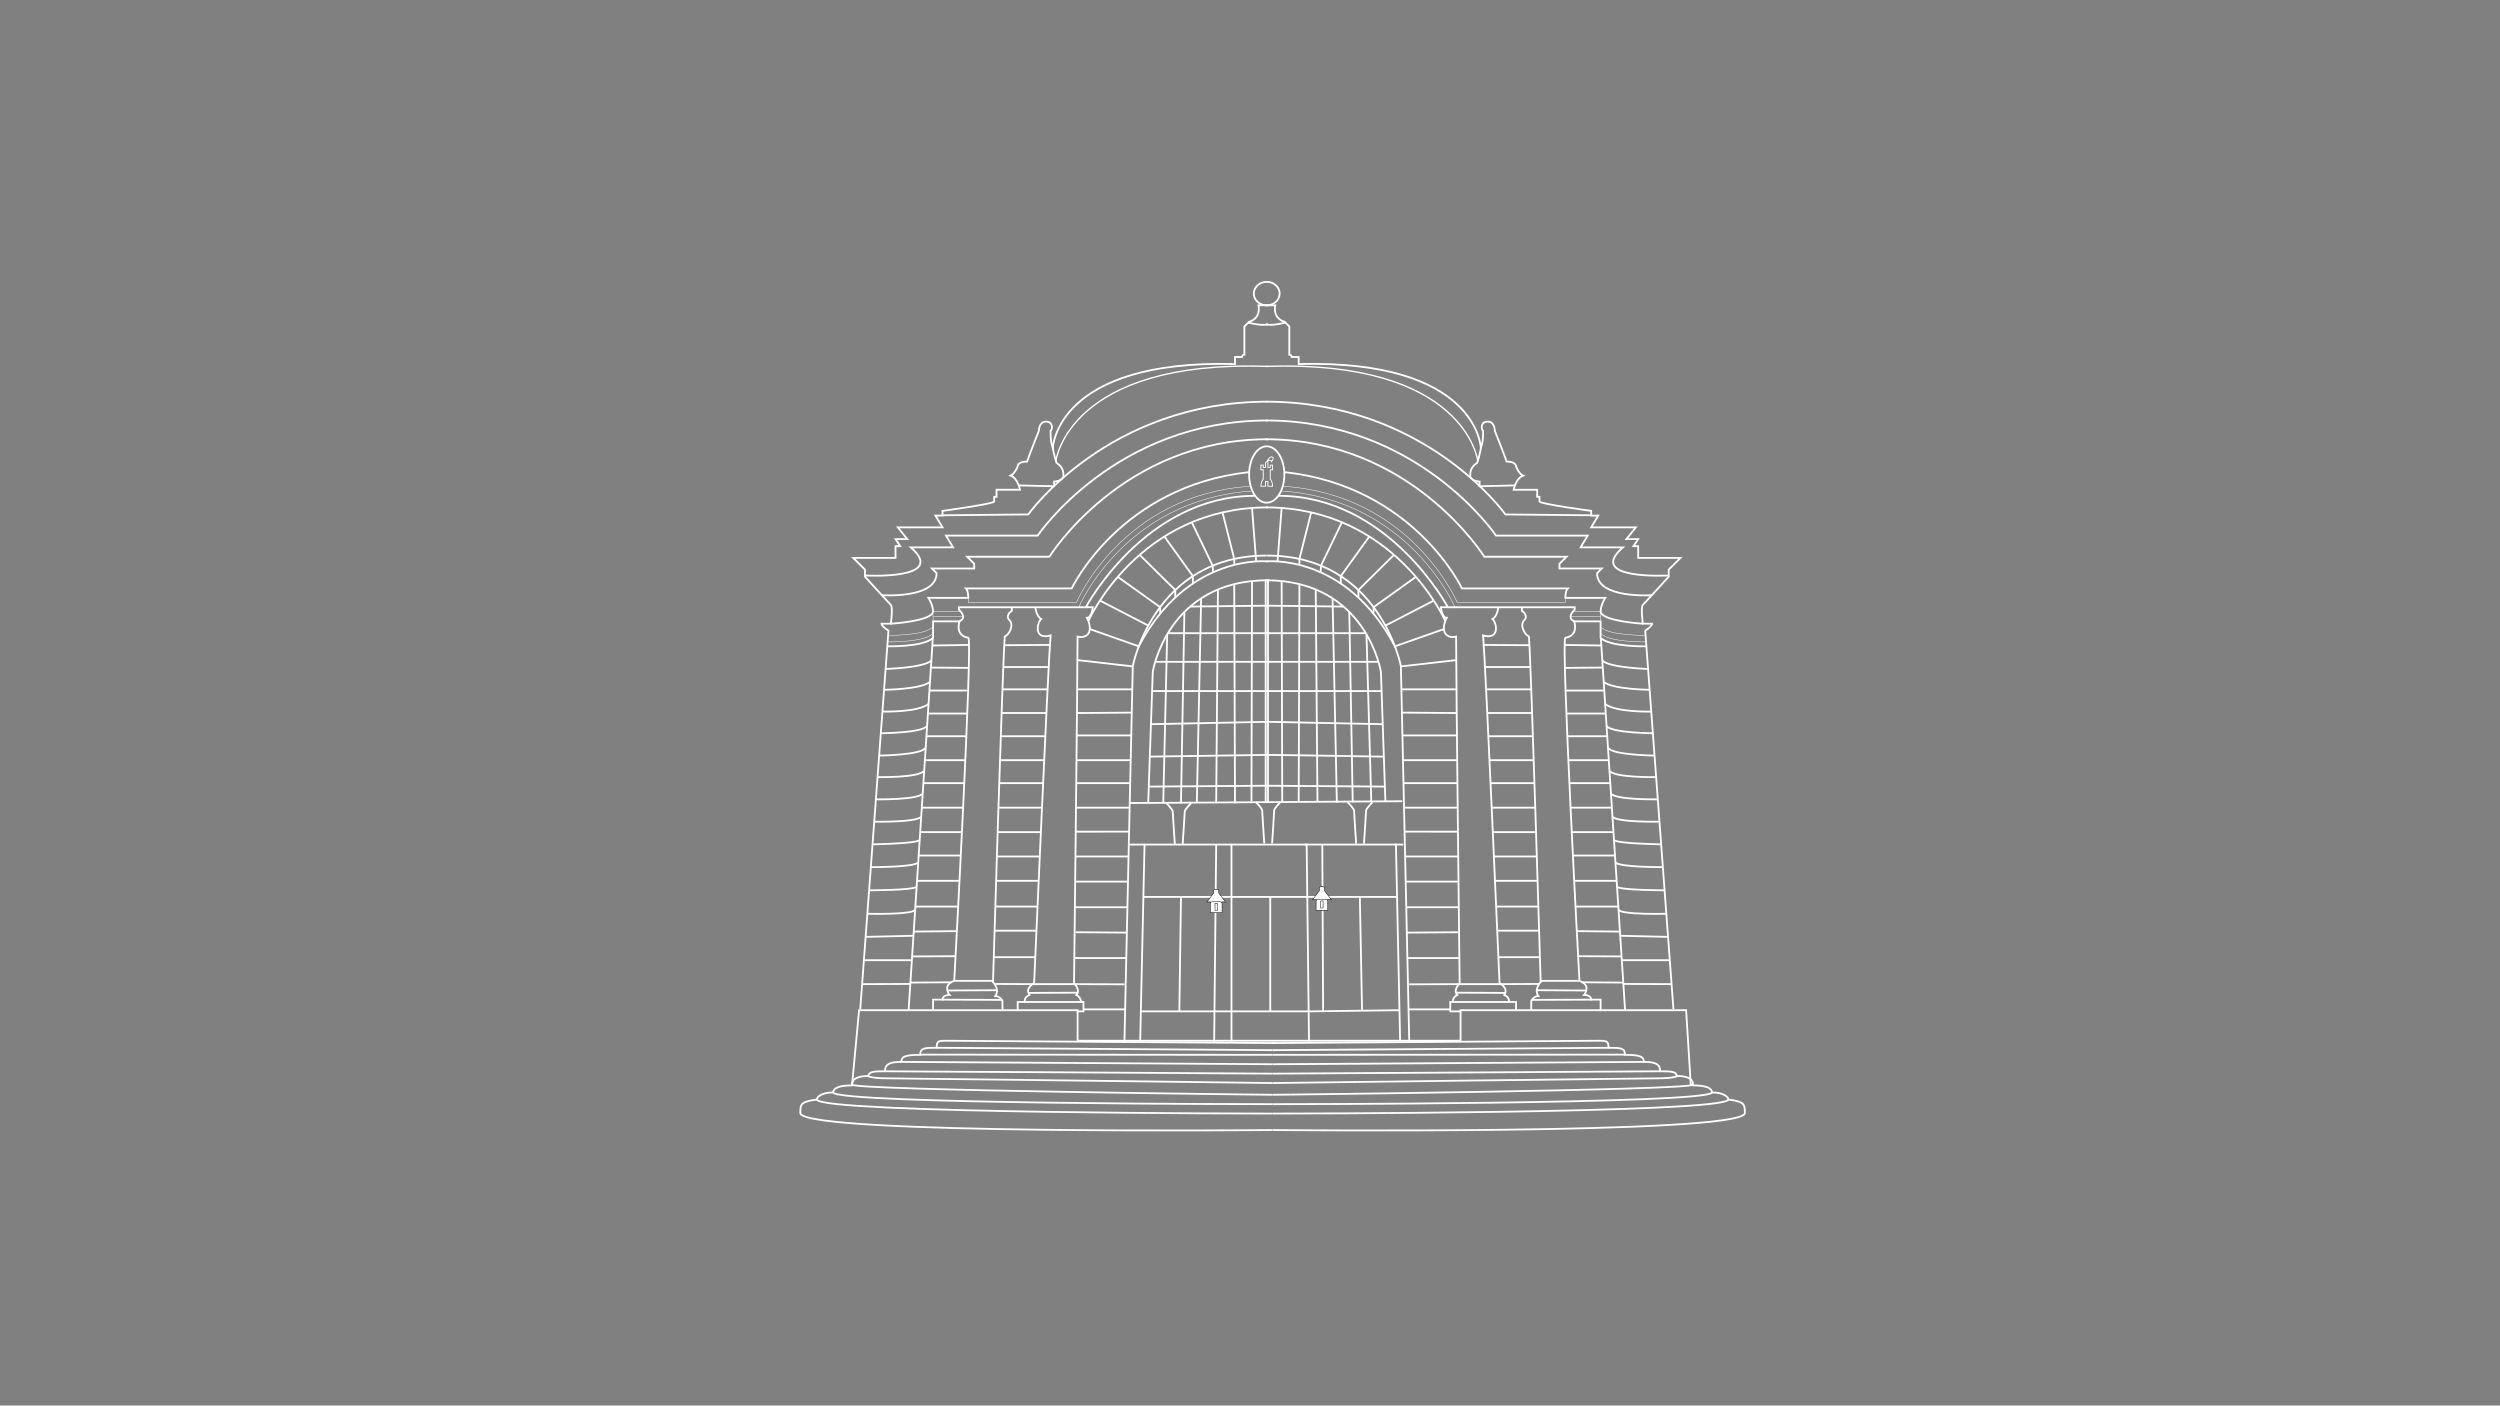 <?xml version="1.0" encoding="utf-8"?>
<!-- Generator: Adobe Illustrator 24.0.0, SVG Export Plug-In . SVG Version: 6.00 Build 0)  -->
<svg version="1.1" id="Bâtiment" xmlns="http://www.w3.org/2000/svg" xmlns:xlink="http://www.w3.org/1999/xlink" x="0px" y="0px"
	 viewBox="0 0 1366 768" style="enable-background:new 0 0 1366 768;" xml:space="preserve">
<rect x="0" y="0" width="1366" height="768" fill="#808080" stroke="none"/>
<style type="text/css">
	.st0{fill:none;stroke:#FFFFFF;stroke-width:0.5;stroke-miterlimit:10;}
	.st1{fill:none;stroke:#FFFFFF;stroke-miterlimit:10;}
	.st2{fill:#FFFFFF;stroke:#000000;stroke-width:0.25;stroke-miterlimit:10;}
	.st3{fill:none;stroke:#FFFFFF;stroke-width:0.25;stroke-miterlimit:10;}
	.st4{fill:none;stroke:#FFFFFF;stroke-width:0.75;stroke-miterlimit:10;}
</style>
<path class="st0" d="M694.06,249"/>
<path class="st0" d="M694.63,265.69h0.72c0,0,0-2.57-1.28-3.85c0-3.85,0-5.14,0-5.14h1.28v-2.57h-1.28v1.28h-1.28v-1.28v-2.57
	l-1.28,1.28v1.28v1.28h-1.28v-1.28h-1.28v2.57h1.28v5.14c0,0-1.28,1.28-1.28,3.85c2.57,0,2.57,0,2.57,0v-2.57h1.28v2.57h1.93"/>
<polyline class="st1" points="465.55,593.05 469.4,551.97 588.79,551.97 588.79,568.66 798.05,568.66 798.05,551.97 878.93,551.97 
	921.29,551.97 923.86,593.05 "/>
<ellipse class="st1" cx="692.14" cy="160.42" rx="7.06" ry="6.42"/>
<polyline class="st1" points="622.98,569.74 625.38,461.47 672.88,461.47 672.88,569.43 "/>
<polyline class="st1" points="672.88,461.47 713.96,461.47 715.24,569.3 "/>
<polyline class="st1" points="712.68,461.47 762.74,461.47 765.03,568.86 "/>
<line class="st1" x1="616.79" y1="461.47" x2="625.38" y2="461.47"/>
<line class="st1" x1="761.93" y1="461.47" x2="766.75" y2="461.47"/>
<line class="st1" x1="617.29" y1="438.78" x2="766.22" y2="437.79"/>
<g>
	<path class="st1" d="M637.21,438.78c0,0,3.58,3.43,3.58,4.72s1.15,17.97,1.15,17.97"/>
	<path class="st1" d="M650.92,438.78c0,0-3.58,3.43-3.58,4.72s-1.15,17.97-1.15,17.97"/>
</g>
<g>
	<path class="st1" d="M690.81,460.86c0,0-1.15-16.69-1.15-17.97s-3.58-4.72-3.58-4.72"/>
	<path class="st1" d="M699.8,438.16c0,0-3.58,3.43-3.58,4.72s-1.15,17.97-1.15,17.97"/>
</g>
<g>
	<path class="st1" d="M736.28,438.29c0,0,3.58,3.43,3.58,4.72s1.15,17.97,1.15,17.97"/>
	<path class="st1" d="M750,438.29c0,0-3.58,3.43-3.58,4.72s-1.15,17.97-1.15,17.97"/>
</g>
<ellipse class="st1" cx="692.14" cy="259.27" rx="9.63" ry="15.41"/>
<path class="st0" d="M692.61,251.74c0,0,2.1-0.81,2.1,0.47c1.28-1.28,1.28-2.57,0-2.57C693.42,249.64,692.61,251.74,692.61,251.74z"
	/>
<path class="st1" d="M693.52,438.27"/>
<path class="st1" d="M684,438.34"/>
<path class="st1" d="M684.11,306.95"/>
<path class="st1" d="M675.02,438.4"/>
<path class="st1" d="M674.39,308.68"/>
<path class="st1" d="M665.07,438.46"/>
<path class="st1" d="M665.38,311.63"/>
<path class="st1" d="M655.86,438.52"/>
<path class="st1" d="M656.14,316.14"/>
<path class="st1" d="M645.3,438.59"/>
<path class="st1" d="M647.34,322.1"/>
<path class="st1" d="M637.75,330.93"/>
<polyline class="st1" points="624.75,490.08 672.88,490.08 714.3,490.08 "/>
<polyline class="st1" points="764.67,551.97 715.04,552.62 672.88,552.62 623.36,552.62 "/>
<line class="st1" x1="663.41" y1="569.49" x2="664.53" y2="461.47"/>
<line class="st1" x1="645.28" y1="490.08" x2="644.39" y2="552.62"/>
<line class="st1" x1="694.06" y1="490.08" x2="694.06" y2="552.62"/>
<line class="st1" x1="743.01" y1="489.69" x2="744.22" y2="552.24"/>
<line class="st1" x1="722.95" y1="552.51" x2="722.51" y2="461.47"/>
<g>
	<g>
		<path class="st2" d="M665.18,485.86c0,0,0,0-1.28,0c-1.28,0-0.64,1.93-0.64,1.93l-3.85,5.14c0,0,3.21-0.64,1.93,0.64
			c0,1.28,0,5.14,0,5.14h3.85"/>
		<path class="st2" d="M663.89,485.86c0,0,0,0,1.28,0c1.28,0,0.64,1.93,0.64,1.93l3.85,5.14c0,0-3.21-0.64-1.93,0.64
			c0,1.28,0,5.14,0,5.14h-3.85"/>
	</g>
	<rect x="663.89" y="493.56" class="st2" width="1.28" height="3.85"/>
	<path class="st2" d="M661.53,492.89c0,0,3.23-0.67,6.01,0"/>
</g>
<line class="st1" x1="713.6" y1="490.08" x2="763.35" y2="490.08"/>
<g>
	<g>
		<path class="st2" d="M722.95,484.57c0,0,0,0-1.28,0c-1.28,0-0.64,1.93-0.64,1.93l-3.85,5.14c0,0,3.21-0.64,1.93,0.64
			c0,1.28,0,5.14,0,5.14h3.85"/>
		<path class="st2" d="M721.66,484.57c0,0,0,0,1.28,0s0.64,1.93,0.64,1.93l3.85,5.14c0,0-3.21-0.64-1.93,0.64c0,1.28,0,5.14,0,5.14
			h-3.85"/>
	</g>
	<rect x="721.66" y="492.28" class="st2" width="1.28" height="3.85"/>
	<path class="st2" d="M719.3,491.61c0,0,3.23-0.67,6.01,0"/>
</g>
<path class="st1" d="M470.04,551.33l15.41-206.69c0,0-3.85-2.57-3.85-3.85c1.28,0,5.14,0,5.14,0s1.28-8.99,0-10.27
	s-14.12-15.41-14.12-15.41v-3.85l-6.42-6.42h23.11v-6.42h2.57l-2.57-3.85h6.42l-5.14-6.42h24.39l-3.85-6.42h3.85v-2.57
	c0,0,28.24-3.85,28.24-5.14s0-2.57,0-2.57h1.28v-3.85h12.84c0,0-1.28-6.42-5.14-7.7c2.57-1.28,3.85-5.14,3.85-5.14s0-2.57,5.14-2.57
	c1.28-3.85,6.42-16.69,6.42-16.69s0-5.14,3.85-5.14c3.85,0,3.85,3.85,2.57,5.14c0,7.7,1.28,8.99,1.28,8.99s1.93-48.14,99.49-45.57
	v-3.85h3.85c0,0,0-1.28,1.28-1.28c0-3.85,0-15.41,0-15.41l2.57-2.57c0,0,6.42-1.28,5.14-8.99c3.85,0,5.14,0,5.14,0"/>
<path class="st1" d="M682.06,176.27c0,0,8.15,2.12,10.72,0.83"/>
<path class="st1" d="M556.62,265.23l19.33,0.46v-2.57c0,0,3.85,0,5.14-2.57c0-2.57,0-5.14-3.85-7.7c-1.28-3.85-2.17-8.77-2.17-8.77"
	/>
<path class="st1" d="M614.37,569.79l4.59-205.89c0,0,11.55-60.34,73.18-60.34"/>
<path class="st1" d="M486.73,340.79c0,0,21.82-1.28,23.11-6.42c0-3.85-2.57-7.7-2.57-7.7h21.82c0,0,0-3.85-1.28-5.14
	c6.42,0,57.77,0,57.77,0s26.32-55.84,96.93-63.55"/>
<path class="st1" d="M484.81,353.14c0,0,19.89,0.49,25.03-4.64c0-3.85,0-8.99,0-8.99h14.12c0,0,5.14-1.28,0-6.42
	c0-1.28,0-1.28,0-1.28h5.14h23.11h41.08c0,0,32.31-60.9,92.54-60.9"/>
<path class="st1" d="M524.33,339.38c0,0-2.94,7.83,4.76,9.11c2.57,0-7.7,187.43-7.7,187.43s-3.85,1.28-3.85,3.85
	s1.28,3.85,1.28,3.85s-3.85,0-3.85,2.57c-5.14,0-5.14,0-5.14,0v5.78"/>
<path class="st1" d="M547.78,551.97l-0.07-5.14c0,0-1.28-2.57-3.85-2.57c2.57-3.85-1.28-7.7-1.28-7.7s5.14-172.03,6.42-188.72
	c2.57-1.28,5.14-6.42,2.57-8.99s1.28-5.14,1.28-5.14v-1.93"/>
<path class="st1" d="M565.67,331.8c0,0,0.66,5.14,3.22,6.42c-2.57,2.57-3.85,11.55,5.14,8.99c-1.28,14.12-8.99,190-8.99,190
	s-5.14,2.57-2.57,6.42c-2.57,1.28-2.57,2.57-2.57,3.85c-3.85,0-3.85,0-3.85,0v4.49"/>
<path class="st1" d="M593.02,331.8h4.11c0,0-0.64,5.78-3.21,5.78c3.85,7.7,0,11.55-5.14,10.27c0,23.11-1.93,189.36-1.93,189.36
	s3.85,3.85,1.28,6.42c2.57,1.28,2.57,3.85,2.57,3.85H592v5.14h-3.21"/>
<polyline class="st1" points="509.7,348.62 497.38,537.95 496.46,551.97 "/>
<line class="st1" x1="471.05" y1="537.73" x2="497.4" y2="537.63"/>
<line class="st1" x1="498.24" y1="524.66" x2="472.03" y2="524.66"/>
<line class="st1" x1="499.11" y1="511.3" x2="472.98" y2="511.91"/>
<path class="st1" d="M473.92,499.27c0,0,24.66,0.69,26.12-2.19"/>
<path class="st1" d="M474.88,486.46c0,0,24.06-0.01,25.98-1.91"/>
<path class="st1" d="M475.82,473.79c0,0,23.56,0.16,25.9-2.55"/>
<path class="st1" d="M476.75,461.35c0,0,24.23-0.37,25.77-2.37"/>
<path class="st1" d="M477.67,448.97c0,0,23.7,0.46,25.68-2.82"/>
<path class="st1" d="M478.58,436.76c0,0,23.14,0.38,25.59-3.18"/>
<path class="st1" d="M479.49,424.6c0,0,22.57,0.49,25.5-3.46"/>
<path class="st1" d="M480.36,412.84c0,0,23.34-0.18,25.44-4.35"/>
<path class="st1" d="M481.27,400.65c0,0,22.69-0.14,25.31-4"/>
<path class="st1" d="M482.15,388.81c0,0,19.52,0.51,25.21-4.18"/>
<path class="st1" d="M483.04,376.9c0,0,20.2-0.17,25.1-4.34"/>
<path class="st1" d="M483.89,365.5c0,0,20.87-0.54,25.01-4.6"/>
<path class="st3" d="M484.99,350.75c0,0,21,0.32,24.85-4.82"/>
<path class="st3" d="M485.02,347.15c0,0,21,0.32,24.85-4.82"/>
<line class="st1" x1="497.45" y1="536.88" x2="519.72" y2="536.72"/>
<line class="st1" x1="498.38" y1="522.59" x2="522.12" y2="522.47"/>
<line class="st1" x1="499.26" y1="509.01" x2="522.84" y2="508.78"/>
<line class="st1" x1="500.15" y1="495.35" x2="523.55" y2="495.35"/>
<line class="st1" x1="501.07" y1="481.28" x2="524.27" y2="481.28"/>
<line class="st1" x1="501.97" y1="467.46" x2="524.97" y2="467.46"/>
<line class="st1" x1="502.8" y1="454.67" x2="525.6" y2="454.67"/>
<line class="st1" x1="503.67" y1="441.31" x2="526.25" y2="441.31"/>
<line class="st1" x1="504.54" y1="427.91" x2="526.88" y2="427.91"/>
<line class="st1" x1="505.36" y1="415.37" x2="527.45" y2="415.37"/>
<line class="st1" x1="506.21" y1="402.28" x2="528.02" y2="402.28"/>
<line class="st1" x1="507.02" y1="389.88" x2="528.53" y2="389.88"/>
<line class="st1" x1="507.84" y1="377.31" x2="528.99" y2="377.31"/>
<line class="st1" x1="508.65" y1="364.76" x2="529.36" y2="364.94"/>
<line class="st1" x1="509.44" y1="352.71" x2="529.49" y2="352.39"/>
<polyline class="st1" points="543.42,537.63 564.19,537.73 587.33,537.73 614.47,537.85 "/>
<line class="st1" x1="542.98" y1="523.01" x2="565.67" y2="523.01"/>
<line class="st1" x1="543.42" y1="508.53" x2="566.31" y2="508.53"/>
<line class="st1" x1="543.83" y1="495.35" x2="566.89" y2="495.35"/>
<line class="st1" x1="544.27" y1="481.28" x2="567.52" y2="481.28"/>
<line class="st1" x1="544.68" y1="467.98" x2="568.12" y2="467.98"/>
<line class="st1" x1="545.1" y1="454.67" x2="568.73" y2="454.67"/>
<line class="st1" x1="545.53" y1="441.31" x2="569.34" y2="441.31"/>
<line class="st1" x1="545.97" y1="427.91" x2="569.95" y2="427.91"/>
<line class="st1" x1="546.38" y1="415.37" x2="570.53" y2="415.37"/>
<line class="st1" x1="546.82" y1="402.28" x2="571.15" y2="402.28"/>
<line class="st1" x1="547.26" y1="389.59" x2="571.75" y2="389.59"/>
<line class="st1" x1="547.73" y1="376.66" x2="572.39" y2="376.66"/>
<line class="st1" x1="548.2" y1="364.47" x2="573" y2="364.47"/>
<line class="st1" x1="548.72" y1="352.55" x2="573.67" y2="352.39"/>
<line class="st1" x1="592" y1="551.52" x2="614.78" y2="551.52"/>
<line class="st1" x1="587.28" y1="523.47" x2="615.4" y2="523.47"/>
<line class="st1" x1="587.7" y1="509.37" x2="615.71" y2="509.58"/>
<polyline class="st1" points="616.02,495.72 588.11,495.72 587.34,495.72 "/>
<polyline class="st1" points="616.33,481.71 588.52,481.71 587.49,481.71 "/>
<polyline class="st1" points="616.64,467.98 588.92,467.98 587.64,467.98 "/>
<polyline class="st1" points="617.03,454.41 589.31,454.42 587.79,454.42 "/>
<polyline class="st1" points="617.23,441.31 589.69,441.31 587.93,441.31 "/>
<polyline class="st1" points="617.53,427.91 590.06,427.91 588.08,427.91 "/>
<polyline class="st1" points="617.81,415.37 590.41,415.37 588.21,415.37 "/>
<polyline class="st1" points="618.11,401.84 590.77,401.84 588.35,401.84 "/>
<polyline class="st1" points="618.39,389.37 591.1,389.59 588.47,389.59 "/>
<polyline class="st1" points="618.68,376.66 591.42,376.66 588.79,376.66 "/>
<line class="st1" x1="588.79" y1="360.69" x2="618.95" y2="364.13"/>
<path class="st1" d="M594.73,339.22c0,0,27.44-61.98,98.04-61.98"/>
<line class="st1" x1="627.42" y1="341.83" x2="601" y2="328.17"/>
<polyline class="st1" points="610.76,315.21 633.88,331.74 633.96,335.27 "/>
<polyline class="st1" points="622.73,303.18 642.16,322.4 642.16,326.51 "/>
<polyline class="st1" points="636.23,293.15 651.78,314.79 651.78,318.86 "/>
<polyline class="st1" points="651.19,285.37 662.61,309.09 662.82,312.72 "/>
<polyline class="st1" points="667.98,279.98 674.39,305.41 674.39,308.68 "/>
<polyline class="st1" points="684.11,277.56 686.12,303.76 686.36,306.77 "/>
<path class="st1" d="M595.47,343.73l26.75,9.42c27.01-51.19,70.56-46.38,70.56-46.38"/>
<path class="st1" d="M627.38,438.71l2.49-71.6c0,0,7.82-50.06,62.96-50.06v121.48"/>
<line class="st1" x1="637.75" y1="346.61" x2="635.6" y2="438.66"/>
<line class="st1" x1="647.15" y1="334.36" x2="645.28" y2="439"/>
<line class="st1" x1="656.3" y1="326.93" x2="653.95" y2="438.52"/>
<line class="st1" x1="665.48" y1="322.1" x2="664.53" y2="439"/>
<line class="st1" x1="674.39" y1="319.18" x2="674.8" y2="439"/>
<line class="st1" x1="684.11" y1="317.49" x2="683.79" y2="437.72"/>
<line class="st1" x1="692.78" y1="330.93" x2="650.3" y2="331.43"/>
<line class="st1" x1="692.84" y1="345.98" x2="638.13" y2="345.98"/>
<line class="st1" x1="692.84" y1="361.62" x2="631.21" y2="361.62"/>
<line class="st1" x1="692.84" y1="377.6" x2="629.51" y2="377.6"/>
<line class="st1" x1="692.84" y1="394.38" x2="628.88" y2="395.7"/>
<line class="st1" x1="692.84" y1="412.45" x2="628.26" y2="413.42"/>
<line class="st1" x1="692.84" y1="429.31" x2="627.69" y2="429.8"/>
<line class="st3" x1="509.83" y1="334.03" x2="524.83" y2="334.03"/>
<polyline class="st3" points="526.24,337.01 509.84,336.94 509.7,334.74 "/>
<line class="st3" x1="509.84" y1="336.94" x2="509.84" y2="340.24"/>
<path class="st3" d="M529.09,326.67v2.57h59.05c0,0,24.86-59.05,95.24-63.55"/>
<path class="st1" d="M472.61,314.44c0,0,45.57,2.6,25.03-15.37c23.11,0,23.11,0,23.11,0l-3.85-6.42h50.07
	c0,0,42.36-62.91,125.81-62.91"/>
<path class="st1" d="M481.81,325.21c0,0,29.95,2.1,29.95-12.02l-2.57-2.57h23.11v-2.57l-3.85-3.85h44.93
	c0,0,39.8-64.19,119.39-64.19"/>
<path class="st1" d="M514.97,281.56l46.86-0.47c0,0,43.65-61.62,130.95-61.62"/>
<path class="st3" d="M589.43,331.8c0,0,24.86-59.05,95.24-63.55"/>
<line class="st1" x1="521.39" y1="535.93" x2="542.59" y2="535.93"/>
<line class="st1" x1="514.75" y1="546.2" x2="547.4" y2="546.34"/>
<line class="st1" x1="544.72" y1="541.05" x2="517.68" y2="541.22"/>
<line class="st1" x1="559.69" y1="547.48" x2="591.13" y2="547.48"/>
<line class="st1" x1="561.93" y1="542.53" x2="588.91" y2="542.39"/>
<path class="st4" d="M576.93,251.89c0,0,6.72-55.53,115.84-51.68"/>
<path class="st1" d="M914.36,551.33l-15.41-206.69c0,0,3.85-2.57,3.85-3.85c-1.28,0-5.14,0-5.14,0s-1.28-8.99,0-10.27
	c1.28-1.28,14.12-15.41,14.12-15.41v-3.85l6.42-6.42H895.1v-6.42h-2.57l2.57-3.85h-6.42l5.14-6.42h-24.39l3.85-6.42h-3.85v-2.57
	c0,0-28.24-3.85-28.24-5.14s0-2.57,0-2.57h-1.28v-3.85h-12.84c0,0,1.28-6.42,5.14-7.7c-2.57-1.28-3.85-5.14-3.85-5.14
	s0-2.57-5.14-2.57c-1.28-3.85-6.42-16.69-6.42-16.69s0-5.14-3.85-5.14c-3.85,0-3.85,3.85-2.57,5.14c0,7.7-1.28,8.99-1.28,8.99
	s-1.93-48.14-99.49-45.57v-3.85h-3.85c0,0,0-1.28-1.28-1.28c0-3.85,0-15.41,0-15.41l-2.57-2.57c0,0-6.42-1.28-5.14-8.99
	c-3.85,0-5.14,0-5.14,0"/>
<path class="st1" d="M702.34,176.27c0,0-8.15,2.12-10.72,0.83"/>
<path class="st1" d="M827.78,265.23l-19.33,0.46v-2.57c0,0-3.85,0-5.14-2.57c0-2.57,0-5.14,3.85-7.7c1.28-3.85,2.17-8.77,2.17-8.77"
	/>
<path class="st1" d="M770.03,569.79l-4.59-205.89c0,0-11.55-60.34-73.18-60.34"/>
<path class="st1" d="M897.67,340.79c0,0-21.82-1.28-23.11-6.42c0-3.85,2.57-7.7,2.57-7.7h-21.82c0,0,0-3.85,1.28-5.14
	c-6.42,0-57.77,0-57.77,0s-26.32-55.84-96.93-63.55"/>
<path class="st1" d="M899.59,353.14c0,0-19.89,0.49-25.03-4.64c0-3.85,0-8.99,0-8.99h-14.12c0,0-5.14-1.28,0-6.42
	c0-1.28,0-1.28,0-1.28h-5.14H832.2h-41.08c0,0-32.31-60.9-92.54-60.9"/>
<path class="st1" d="M860.07,339.38c0,0,2.94,7.83-4.76,9.11c-2.57,0,7.7,187.43,7.7,187.43s3.85,1.28,3.85,3.85
	s-1.28,3.85-1.28,3.85s3.85,0,3.85,2.57c5.14,0,5.14,0,5.14,0v5.78"/>
<path class="st1" d="M836.63,551.97l0.07-5.14c0,0,1.28-2.57,3.85-2.57c-2.57-3.85,1.28-7.7,1.28-7.7s-5.14-172.03-6.42-188.72
	c-2.57-1.28-5.14-6.42-2.57-8.99s-1.28-5.14-1.28-5.14v-1.93"/>
<path class="st1" d="M818.73,331.8c0,0-0.66,5.14-3.22,6.42c2.57,2.57,3.85,11.55-5.14,8.99c1.28,14.12,8.99,190,8.99,190
	s5.14,2.57,2.57,6.42c2.57,1.28,2.57,2.57,2.57,3.85c3.85,0,3.85,0,3.85,0v4.49"/>
<path class="st1" d="M791.38,331.8h-4.11c0,0,0.64,5.78,3.21,5.78c-3.85,7.7,0,11.55,5.14,10.27c0,23.11,1.93,189.36,1.93,189.36
	s-3.85,3.85-1.28,6.42c-2.57,1.28-2.57,3.85-2.57,3.85h-1.28v5.14h3.21h2.44"/>
<polyline class="st1" points="874.7,348.62 887.02,537.95 887.94,551.97 "/>
<line class="st1" x1="913.35" y1="537.73" x2="887" y2="537.63"/>
<line class="st1" x1="886.16" y1="524.66" x2="912.37" y2="524.66"/>
<line class="st1" x1="885.29" y1="511.3" x2="911.42" y2="511.91"/>
<path class="st1" d="M910.48,499.27c0,0-24.66,0.69-26.12-2.19"/>
<path class="st1" d="M909.52,486.46c0,0-24.06-0.01-25.98-1.91"/>
<path class="st1" d="M908.58,473.79c0,0-23.56,0.16-25.9-2.55"/>
<path class="st1" d="M907.65,461.35c0,0-24.23-0.37-25.77-2.37"/>
<path class="st1" d="M906.73,448.97c0,0-23.7,0.46-25.68-2.82"/>
<path class="st1" d="M905.82,436.76c0,0-23.14,0.38-25.59-3.18"/>
<path class="st1" d="M904.91,424.6c0,0-22.57,0.49-25.5-3.46"/>
<path class="st1" d="M904.04,412.84c0,0-23.34-0.18-25.44-4.35"/>
<path class="st1" d="M903.13,400.65c0,0-22.69-0.14-25.31-4"/>
<path class="st1" d="M902.25,388.81c0,0-19.52,0.51-25.21-4.18"/>
<path class="st1" d="M901.36,376.9c0,0-20.2-0.17-25.1-4.34"/>
<path class="st1" d="M900.51,365.5c0,0-20.87-0.54-25.01-4.6"/>
<path class="st3" d="M899.41,350.75c0,0-21,0.32-24.85-4.82"/>
<path class="st3" d="M899.38,347.15c0,0-21,0.32-24.85-4.82"/>
<line class="st1" x1="886.95" y1="536.88" x2="864.68" y2="536.72"/>
<line class="st1" x1="886.02" y1="522.59" x2="862.28" y2="522.47"/>
<line class="st1" x1="885.14" y1="509.01" x2="861.56" y2="508.78"/>
<line class="st1" x1="884.25" y1="495.35" x2="860.85" y2="495.35"/>
<line class="st1" x1="883.33" y1="481.28" x2="860.13" y2="481.28"/>
<line class="st1" x1="882.43" y1="467.46" x2="859.43" y2="467.46"/>
<line class="st1" x1="881.6" y1="454.67" x2="858.8" y2="454.67"/>
<line class="st1" x1="880.73" y1="441.31" x2="858.15" y2="441.31"/>
<line class="st1" x1="879.86" y1="427.91" x2="857.52" y2="427.91"/>
<line class="st1" x1="879.04" y1="415.37" x2="856.95" y2="415.37"/>
<line class="st1" x1="878.19" y1="402.28" x2="856.38" y2="402.28"/>
<line class="st1" x1="877.38" y1="389.88" x2="855.87" y2="389.88"/>
<line class="st1" x1="876.56" y1="377.31" x2="855.41" y2="377.31"/>
<line class="st1" x1="875.75" y1="364.76" x2="855.04" y2="364.94"/>
<line class="st1" x1="874.96" y1="352.71" x2="854.91" y2="352.39"/>
<polyline class="st1" points="840.98,537.63 820.21,537.73 797.07,537.73 769.93,537.85 "/>
<line class="st1" x1="841.42" y1="523.01" x2="818.73" y2="523.01"/>
<line class="st1" x1="840.98" y1="508.53" x2="818.09" y2="508.53"/>
<line class="st1" x1="840.57" y1="495.35" x2="817.51" y2="495.35"/>
<line class="st1" x1="840.13" y1="481.28" x2="816.88" y2="481.28"/>
<line class="st1" x1="839.72" y1="467.98" x2="816.28" y2="467.98"/>
<line class="st1" x1="839.3" y1="454.67" x2="815.67" y2="454.67"/>
<line class="st1" x1="838.87" y1="441.31" x2="815.07" y2="441.31"/>
<line class="st1" x1="838.43" y1="427.91" x2="814.45" y2="427.91"/>
<line class="st1" x1="838.02" y1="415.37" x2="813.87" y2="415.37"/>
<line class="st1" x1="837.58" y1="402.28" x2="813.25" y2="402.28"/>
<line class="st1" x1="837.14" y1="389.59" x2="812.65" y2="389.59"/>
<line class="st1" x1="836.67" y1="376.66" x2="812.01" y2="376.66"/>
<line class="st1" x1="836.2" y1="364.47" x2="811.4" y2="364.47"/>
<line class="st1" x1="835.68" y1="352.55" x2="810.73" y2="352.39"/>
<line class="st1" x1="792.4" y1="551.52" x2="769.62" y2="551.52"/>
<line class="st1" x1="797.12" y1="523.47" x2="769" y2="523.47"/>
<line class="st1" x1="796.7" y1="509.37" x2="768.69" y2="509.58"/>
<polyline class="st1" points="768.38,495.72 796.29,495.72 797.06,495.72 "/>
<polyline class="st1" points="768.07,481.71 795.88,481.71 796.91,481.71 "/>
<polyline class="st1" points="767.76,467.98 795.48,467.98 796.76,467.98 "/>
<polyline class="st1" points="767.37,454.41 795.09,454.42 796.61,454.42 "/>
<polyline class="st1" points="767.17,441.31 794.71,441.31 796.47,441.31 "/>
<polyline class="st1" points="766.87,427.91 794.34,427.91 796.32,427.91 "/>
<polyline class="st1" points="766.59,415.37 793.99,415.37 796.19,415.37 "/>
<polyline class="st1" points="766.29,401.84 793.63,401.84 796.05,401.84 "/>
<polyline class="st1" points="766.01,389.37 793.31,389.59 795.93,389.59 "/>
<polyline class="st1" points="765.73,376.66 792.98,376.66 795.81,376.66 "/>
<line class="st1" x1="795.48" y1="360.69" x2="765.45" y2="364.13"/>
<path class="st1" d="M789.67,339.22c0,0-27.44-61.98-98.04-61.98"/>
<line class="st1" x1="756.98" y1="341.83" x2="783.4" y2="328.17"/>
<polyline class="st1" points="773.64,315.21 750.52,331.74 750.44,335.27 "/>
<polyline class="st1" points="761.67,303.18 742.24,322.4 742.24,326.51 "/>
<polyline class="st1" points="748.17,293.15 732.62,314.79 732.62,318.86 "/>
<polyline class="st1" points="733.21,285.37 721.79,309.09 721.59,312.72 "/>
<polyline class="st1" points="716.42,279.98 710.01,305.41 710.01,308.68 "/>
<polyline class="st1" points="700.29,277.56 698.28,303.76 698.04,306.77 "/>
<path class="st1" d="M788.93,343.73l-26.75,9.42c-27.01-51.19-70.56-46.38-70.56-46.38"/>
<path class="st1" d="M756.97,437.72l-2.44-70.61c0,0-7.82-50.06-62.96-50.06v121.48"/>
<line class="st1" x1="746.65" y1="346.61" x2="749.26" y2="437.72"/>
<line class="st1" x1="737.25" y1="334.36" x2="739.12" y2="438.36"/>
<line class="st1" x1="728.1" y1="326.93" x2="730.46" y2="438.52"/>
<line class="st1" x1="718.92" y1="322.1" x2="719.87" y2="438.36"/>
<line class="st1" x1="710.01" y1="319.18" x2="709.6" y2="438.36"/>
<line class="st1" x1="700.29" y1="317.49" x2="700.61" y2="437.72"/>
<line class="st1" x1="691.62" y1="330.93" x2="734.1" y2="331.43"/>
<line class="st1" x1="691.57" y1="345.98" x2="746.27" y2="345.98"/>
<line class="st1" x1="691.57" y1="361.62" x2="753.19" y2="361.62"/>
<line class="st1" x1="691.57" y1="377.6" x2="754.89" y2="377.6"/>
<line class="st1" x1="691.57" y1="394.38" x2="755.52" y2="395.7"/>
<line class="st1" x1="691.57" y1="412.45" x2="756.14" y2="413.42"/>
<line class="st1" x1="691.57" y1="429.31" x2="756.71" y2="429.8"/>
<line class="st3" x1="874.57" y1="334.03" x2="859.57" y2="334.03"/>
<polyline class="st3" points="858.16,337.01 874.56,336.94 874.7,334.74 "/>
<line class="st3" x1="874.56" y1="336.94" x2="874.56" y2="340.24"/>
<path class="st3" d="M855.31,326.67v2.57h-59.05c0,0-24.86-59.05-95.24-63.55"/>
<path class="st1" d="M911.79,314.44c0,0-45.57,2.6-25.03-15.37c-23.11,0-23.11,0-23.11,0l3.85-6.42h-50.07
	c0,0-42.36-62.91-125.81-62.91"/>
<path class="st1" d="M902.59,325.21c0,0-29.95,2.1-29.95-12.02l2.57-2.57H852.1v-2.57l3.85-3.85h-44.93c0,0-39.8-64.19-119.39-64.19
	"/>
<path class="st1" d="M869.43,281.56l-46.86-0.47c0,0-43.65-61.62-130.95-61.62"/>
<path class="st3" d="M794.97,331.8c0,0-24.86-59.05-95.24-63.55"/>
<line class="st1" x1="863.01" y1="535.93" x2="841.81" y2="535.93"/>
<line class="st1" x1="869.65" y1="546.2" x2="837" y2="546.34"/>
<line class="st1" x1="839.68" y1="541.05" x2="866.72" y2="541.22"/>
<line class="st1" x1="824.71" y1="547.48" x2="793.27" y2="547.48"/>
<line class="st1" x1="822.47" y1="542.53" x2="795.49" y2="542.39"/>
<path class="st4" d="M807.47,251.89c0,0-6.72-55.53-115.84-51.68"/>
<g>
	<g>
		<path class="st1" d="M695.34,569.95"/>
		<path class="st1" d="M695.34,617.45c0,0-252.91,2.57-258.04-8.99c0-5.14,0-6.42,8.99-7.7c0-1.28,2.57-3.85,8.99-3.85
			c0-2.57,3.85-3.85,10.27-3.85c0-2.57,1.28-5.14,8.99-5.14c0-2.57,3.85-2.57,8.99-2.57c0-3.85,2.57-5.14,8.99-5.14
			c0-2.57,1.28-3.85,10.27-3.85c0-3.85,2.57-3.85,8.99-3.85c0-3.85,1.28-3.85,5.14-3.85c3.85,0,179.73,1.28,179.73,1.28"/>
		<path class="st1" d="M695.34,608.46c0,0-247.77,0-249.05-7.7"/>
		<path class="st1" d="M695.34,603.32c0,0-238.78,0-240.07-6.42"/>
		<path class="st1" d="M695.34,598.19c0,0-228.47-2.46-229.78-5.53"/>
		<path class="st1" d="M693.88,593.95"/>
		<path class="st1" d="M483.52,585.11"/>
		<path class="st1" d="M492.51,580.22"/>
		<path class="st1" d="M474.17,587.92c0,0,1.65,1.28,10.64,1.28c8.99,0,210.54,2.57,210.54,2.57"/>
		<line class="st1" x1="483.52" y1="585.35" x2="695.34" y2="586.64"/>
		<line class="st1" x1="492.51" y1="580.22" x2="695.34" y2="581.5"/>
		<line class="st1" x1="502.78" y1="576.24" x2="695.34" y2="576.37"/>
		<line class="st1" x1="511.76" y1="572.51" x2="695.34" y2="573.8"/>
	</g>
	<g>
		<path class="st1" d="M695.34,569.95"/>
		<path class="st1" d="M695.34,617.45c0,0,252.91,2.57,258.04-8.99c0-5.14,0-6.42-8.99-7.7c0-1.28-2.57-3.85-8.99-3.85
			c0-2.57-3.85-3.85-10.27-3.85c0-2.57-1.28-5.14-8.99-5.14c0-2.57-3.85-2.57-8.99-2.57c0-3.85-2.57-5.14-8.99-5.14
			c0-2.57-1.28-3.85-10.27-3.85c0-3.85-2.57-3.85-8.99-3.85c0-3.85-1.28-3.85-5.14-3.85c-3.85,0-178.45,1.28-178.45,1.28"/>
		<path class="st1" d="M695.34,608.46c0,0,247.77,0,249.05-7.7"/>
		<path class="st1" d="M695.34,603.32c0,0,238.78,0,240.07-6.42"/>
		<path class="st1" d="M695.34,598.19c0,0,228.47-2.46,229.78-5.53"/>
		<path class="st1" d="M696.81,593.95"/>
		<path class="st1" d="M907.16,585.11"/>
		<path class="st1" d="M898.18,580.22"/>
		<path class="st1" d="M916.52,587.92c0,0-1.65,1.28-10.64,1.28c-8.99,0-210.54,2.57-210.54,2.57"/>
		<line class="st1" x1="907.17" y1="585.35" x2="695.34" y2="586.64"/>
		<line class="st1" x1="898.18" y1="580.22" x2="695.34" y2="581.5"/>
		<line class="st1" x1="887.91" y1="576.24" x2="695.34" y2="576.37"/>
		<line class="st1" x1="878.93" y1="572.51" x2="695.34" y2="573.8"/>
	</g>
</g>
</svg>
